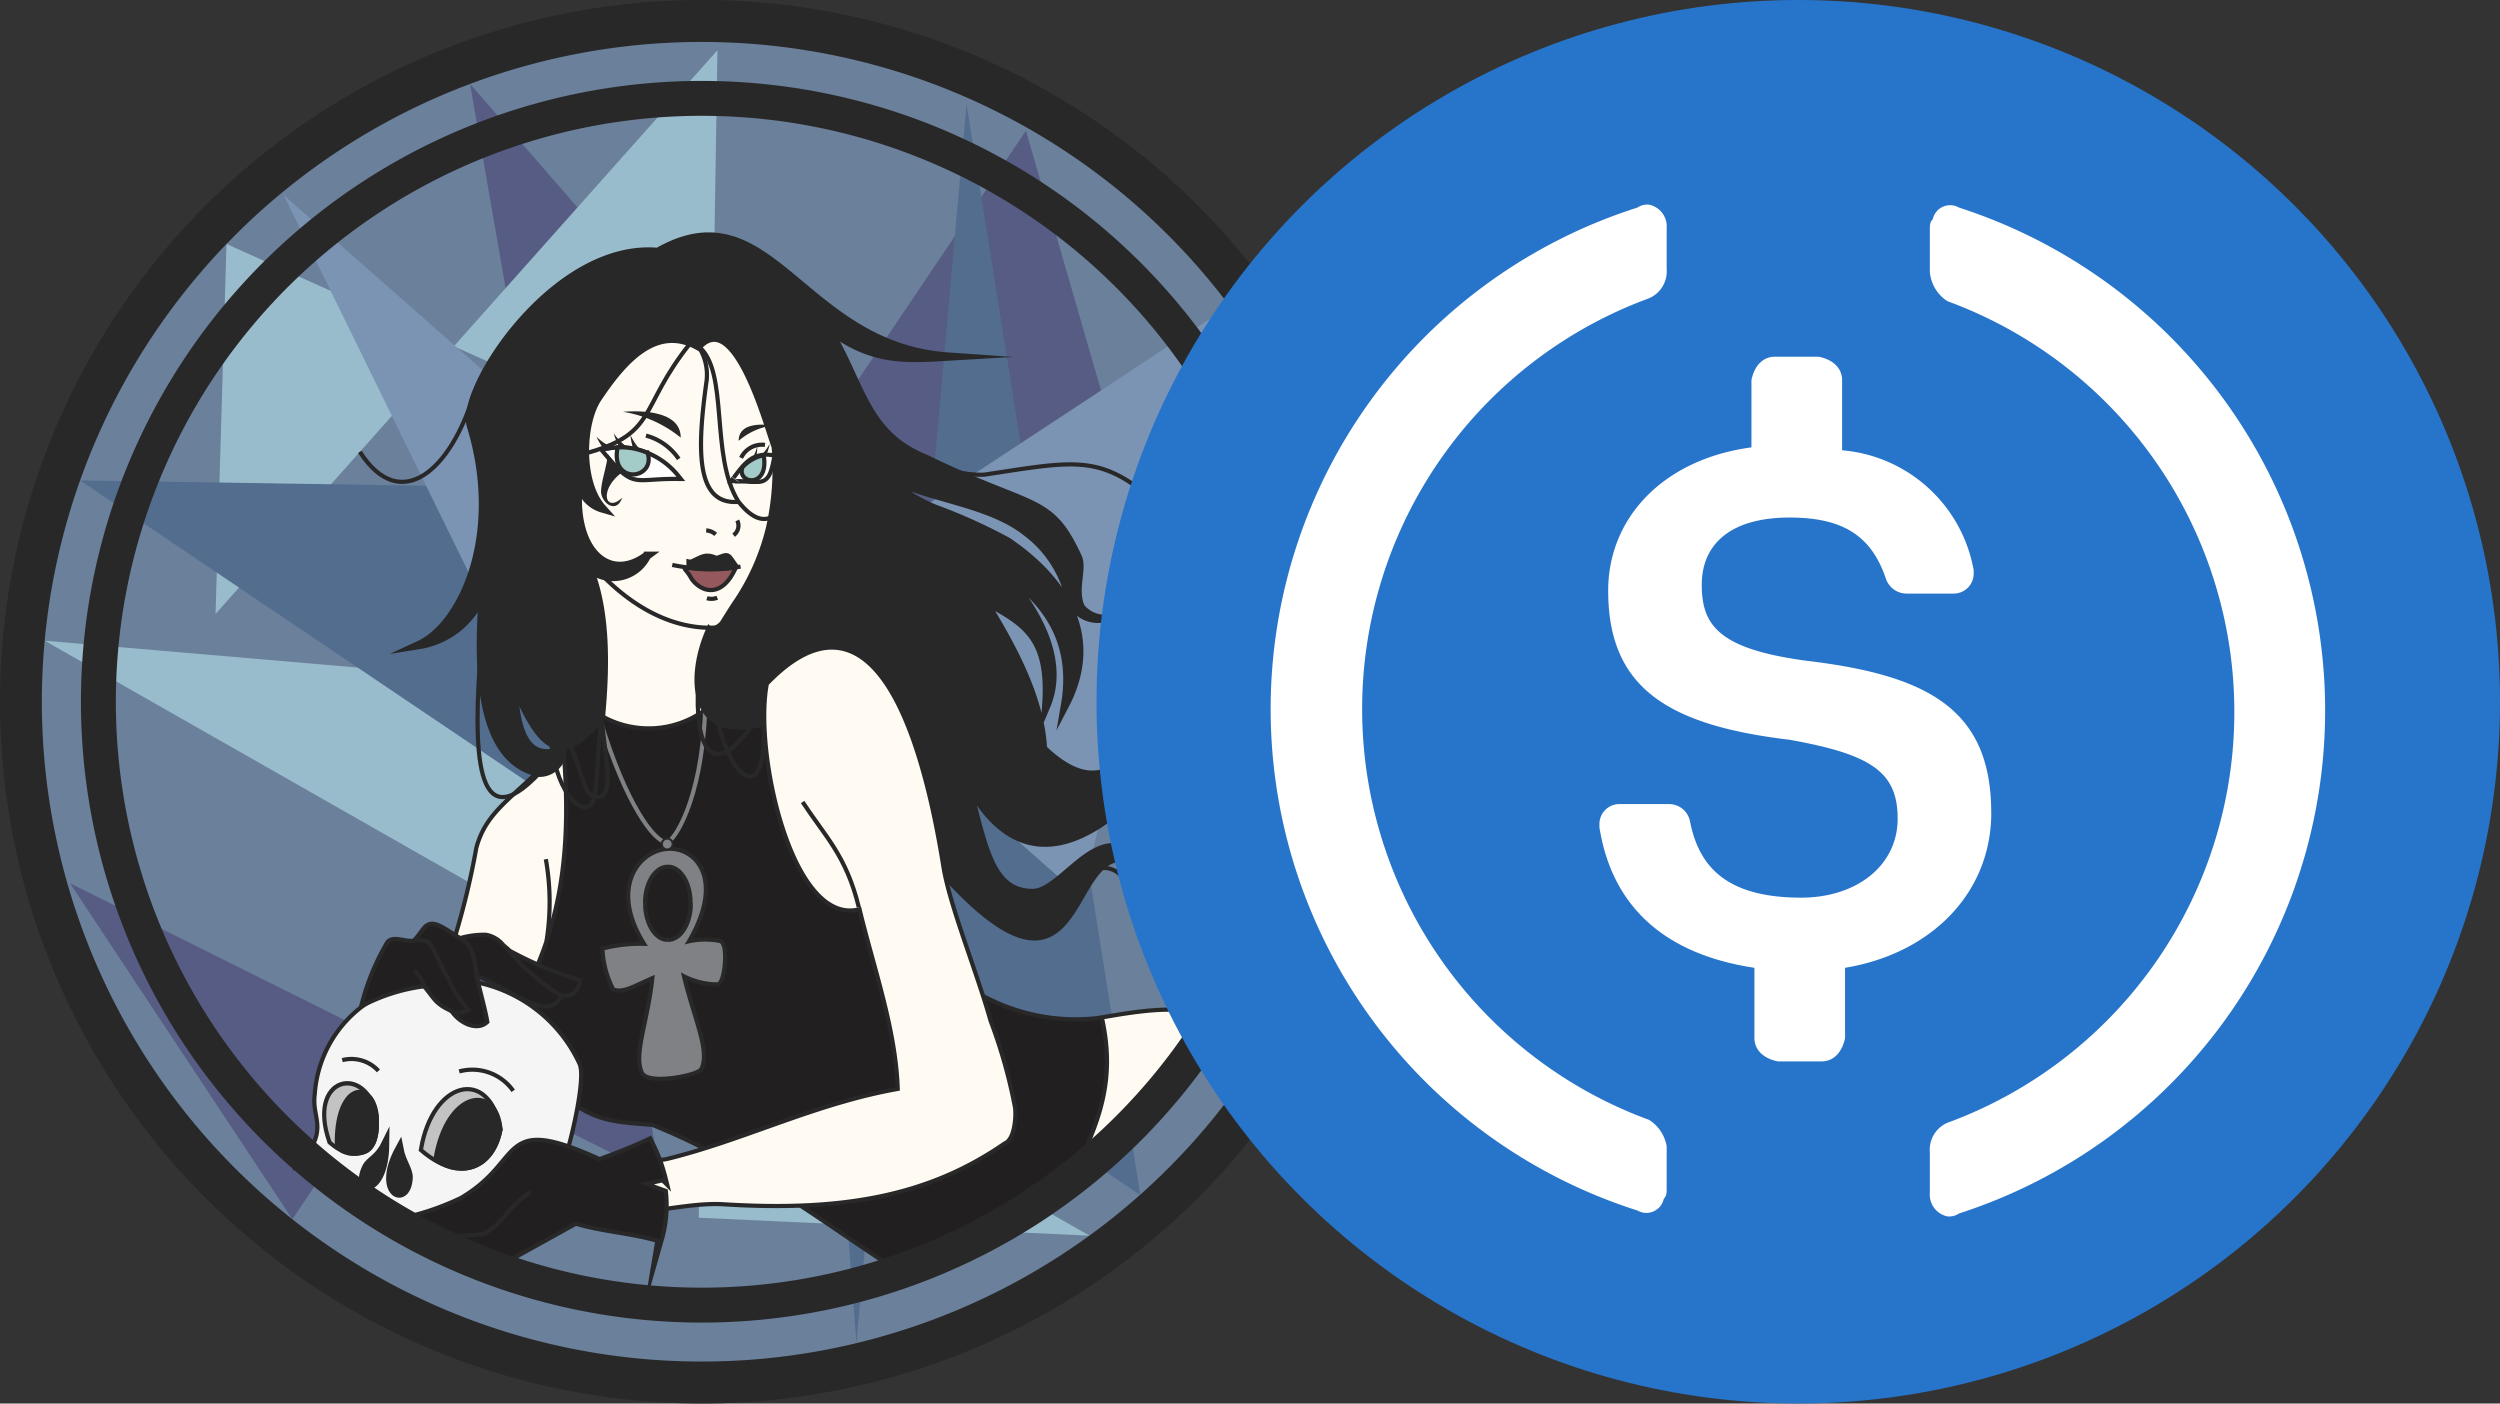 <svg xmlns="http://www.w3.org/2000/svg" xmlns:xlink="http://www.w3.org/1999/xlink" width="114" height="64" viewBox="0 0 114 64">
  <rect x="0" y="0" width="114" height="64" fill="#333333" stroke="none"/>
  <defs>
    <style>
      .cls-1 {
        fill: #fff;
      }

      .cls-2 {
        clip-path: url(#clip-path);
      }

      .cls-11, .cls-13, .cls-17, .cls-23, .cls-3, .cls-9 {
        fill: none;
        stroke-miterlimit: 22.926;
      }

      .cls-17, .cls-23, .cls-3, .cls-9 {
        stroke: #282829;
      }

      .cls-3 {
        stroke-width: 3.825px;
      }

      .cls-10, .cls-11, .cls-12, .cls-13, .cls-14, .cls-15, .cls-17, .cls-18, .cls-19, .cls-20, .cls-21, .cls-22, .cls-23, .cls-3, .cls-4, .cls-5, .cls-6, .cls-7, .cls-8, .cls-9 {
        fill-rule: evenodd;
      }

      .cls-4 {
        fill: #6b809b;
      }

      .cls-5 {
        fill: #565c83;
      }

      .cls-6 {
        fill: #99bccc;
      }

      .cls-7 {
        fill: #536d8f;
      }

      .cls-8 {
        fill: #7c94b4;
      }

      .cls-11, .cls-9 {
        stroke-width: 0.383px;
      }

      .cls-10 {
        fill: #fffbf2;
      }

      .cls-11 {
        stroke: #95585d;
      }

      .cls-12 {
        fill: #221f20;
      }

      .cls-13 {
        stroke: #808184;
      }

      .cls-13, .cls-17 {
        stroke-width: 0.191px;
      }

      .cls-14, .cls-16 {
        fill: #282829;
      }

      .cls-15 {
        fill: #fefefe;
      }

      .cls-18 {
        fill: #a3cbc8;
      }

      .cls-19 {
        fill: #f5f5f5;
      }

      .cls-20 {
        fill: #95585d;
      }

      .cls-21 {
        fill: #808184;
      }

      .cls-22 {
        fill: #c3c3c3;
      }

      .cls-23 {
        stroke-width: 1.592px;
      }

      .cls-24 {
        clip-path: url(#clip-path-2);
      }

      .cls-25 {
        fill: #2775ca;
      }
    </style>
    <clipPath id="clip-path">
      <circle id="Ellipse_1805" data-name="Ellipse 1805" class="cls-1" cx="32" cy="32" r="32" transform="translate(-21641 -24761)"/>
    </clipPath>
    <clipPath id="clip-path-2">
      <circle id="Ellipse_2532" data-name="Ellipse 2532" class="cls-1" cx="32" cy="32" r="32" transform="translate(-21805 -24913)"/>
    </clipPath>
  </defs>
  <g id="Group_13382" data-name="Group 13382" transform="translate(21641 24761)">
    <g id="Mask_Group_537" data-name="Mask Group 537" class="cls-2">
      <g id="Capa_x0020_1" transform="translate(-21645.117 -24765.172)">
        <g id="_1887493122992">
          <g id="Group_13164" data-name="Group 13164">
            <path id="Path_30851" data-name="Path 30851" class="cls-3" d="M36.117,6.085A30.087,30.087,0,1,0,66.2,36.172,30.087,30.087,0,0,0,36.117,6.085Z"/>
            <path id="_1" data-name="1" class="cls-4" d="M36.117,6.085A30.087,30.087,0,1,0,66.2,36.172,30.087,30.087,0,0,0,36.117,6.085Z"/>
          </g>
          <path id="Path_30852" data-name="Path 30852" class="cls-5" d="M17.449,59.769,7.308,44.446,34.239,57.859,25.549,7.993,62.6,50.6,50.9,10.132Z"/>
          <path id="Path_30853" data-name="Path 30853" class="cls-6" d="M66.086,38.531,6.157,33.389,53.8,60.518,35.982,59.7l.851-53.237L13.946,32.167l.5-16.869Z"/>
          <path id="Path_30854" data-name="Path 30854" class="cls-7" d="M7.765,26.079l32.453.5,2.953,38.846,5.022-56.5,7.924,49.745Z"/>
          <path id="Path_30855" data-name="Path 30855" class="cls-8" d="M53.435,45.08l6.487-26.786L29.44,38.346,17.052,13.066Z"/>
          <g id="Group_13165" data-name="Group 13165">
            <path id="Path_30856" data-name="Path 30856" class="cls-9" d="M54.284,50.678c-.893,2.614-1.773,5.6-2.666,8.213a26.286,26.286,0,0,0,7.161-8.272C58.07,50.1,56.317,50.314,54.284,50.678Z"/>
            <path id="_1-2" data-name="1" class="cls-10" d="M54.284,50.678c-.893,2.614-1.773,5.6-2.666,8.213a26.286,26.286,0,0,0,7.161-8.272C58.07,50.1,56.317,50.314,54.284,50.678Z"/>
          </g>
          <g id="Group_13166" data-name="Group 13166">
            <path id="Path_30857" data-name="Path 30857" class="cls-9" d="M24.781,47.474a35.108,35.108,0,0,0,1.151-4.625c.518-1.871,1.854-2.234,4.635-5.321A73.333,73.333,0,0,1,29.8,49.865l-5.021-2.391Z"/>
            <path id="_1-3" data-name="1" class="cls-10" d="M24.781,47.474a35.108,35.108,0,0,0,1.151-4.625c.518-1.871,1.854-2.234,4.635-5.321A73.333,73.333,0,0,1,29.8,49.865l-5.021-2.391Z"/>
          </g>
          <g id="Group_13167" data-name="Group 13167">
            <path id="Path_30858" data-name="Path 30858" class="cls-11" d="M30.687,29.806c1.246,3.662.905,4.255.81,7.79.781.459,5.458.814,5.406-1.024-.035-.9-.44-1.558-.475-2.463-.045-1.167.281-2.586.236-3.753C34.464,29.957,32.886,30.2,30.687,29.806Z"/>
            <path id="_1-4" data-name="1" class="cls-10" d="M30.687,29.806c1.246,3.662.905,4.255.81,7.79.781.459,5.458.814,5.406-1.024-.035-.9-.44-1.558-.475-2.463-.045-1.167.281-2.586.236-3.753C34.464,29.957,32.886,30.2,30.687,29.806Z"/>
          </g>
          <g id="Group_13168" data-name="Group 13168">
            <path id="Path_30859" data-name="Path 30859" class="cls-9" d="M36.69,32.7c.39-.015.685-.441,1.125-1.176a9.137,9.137,0,0,0,1-1.9,9.848,9.848,0,0,0,.676-3.866,14.128,14.128,0,0,0-1.4-6.883c-2.732.02-5.226-.049-7.026,1.308-2.135,1.61-3.187,4.9-.99,8.2,2.132,3.2,4.587,4.394,6.608,4.314Z"/>
            <path id="_1-5" data-name="1" class="cls-10" d="M36.69,32.7c.39-.015.685-.441,1.125-1.176a9.137,9.137,0,0,0,1-1.9,9.848,9.848,0,0,0,.676-3.866,14.128,14.128,0,0,0-1.4-6.883c-2.732.02-5.226-.049-7.026,1.308-2.135,1.61-3.187,4.9-.99,8.2,2.132,3.2,4.587,4.394,6.608,4.314Z"/>
          </g>
          <g id="Group_13169" data-name="Group 13169">
            <path id="Path_30860" data-name="Path 30860" class="cls-9" d="M29.89,38.134c.461,5.142-.2,8.752-2.23,12.173.845,1.546,1.69,2.471,2.534,4.017,1.247.964,2.351.924,3.706,1.052,4.375,1.763,7.54,4.293,11.595,6.923,2.231-1.371,5.085-2.875,7.317-4.245,1.25-2.567,2.106-4.456,1.473-7.375a8.986,8.986,0,0,1-5.575-1.113c-2.677-1.542-4.362-3.527-7.039-5.069a13.283,13.283,0,0,1-2.3-8.487c-.548.046-2.511.163-2.6.239a4.444,4.444,0,0,1-5.256.661,4.174,4.174,0,0,0-1.63,1.224Z"/>
            <path id="_1-6" data-name="1" class="cls-12" d="M29.89,38.134c.461,5.142-.2,8.752-2.23,12.173.845,1.546,1.69,2.471,2.534,4.017,1.247.964,2.351.924,3.706,1.052,4.375,1.763,7.54,4.293,11.595,6.923,2.231-1.371,5.085-2.875,7.317-4.245,1.25-2.567,2.106-4.456,1.473-7.375a8.986,8.986,0,0,1-5.575-1.113c-2.677-1.542-4.362-3.527-7.039-5.069a13.283,13.283,0,0,1-2.3-8.487c-.548.046-2.511.163-2.6.239a4.444,4.444,0,0,1-5.256.661,4.174,4.174,0,0,0-1.63,1.224Z"/>
          </g>
          <g id="Group_13170" data-name="Group 13170">
            <path id="Path_30861" data-name="Path 30861" class="cls-13" d="M31.513,37.086c1.126,3.706,2.452,5.527,3.024,5.49.281-.018,1.552-1.8,1.731-5.931"/>
          </g>
          <g id="Group_13171" data-name="Group 13171">
            <path id="Path_30862" data-name="Path 30862" class="cls-9" d="M35.955,19.955c-1.969-1.1-3.485.726-4.589,2.377-.75,1.122-.859,3.828.213,5.023a1.458,1.458,0,0,1-1.052-1.363c-.425,3.19,1.294,4.855,3.084,3.526a1.711,1.711,0,0,1-2.646.555c.861,2.076.735,4.816.556,6.761-2.036,2.655-2.9.922-3.995-1.483.092,2.308.627,3.639,2.25,3.023a1.069,1.069,0,0,1-1.048,1.036c-3.108-.586-2.74-5.948-2.577-8.219a3.746,3.746,0,0,1-2.917,2.391c1.974-.909,3.876-5.035,2.358-9.993-.512-1.673,3.83-8.348,8.521-7.927,5.138-2.945,6.522,4.3,13.221,4.77-2.024.119-3.5.218-5.523-1.339,1.552,2.412,1.671,4.856,4.471,5.977,4.986,2.432,5.683,1.695,6.982,4.513.244.529-.241,1.506.143,2.3a1.44,1.44,0,0,0,.908.5,1.37,1.37,0,0,1-1.424-.91,5.213,5.213,0,0,0-1.946-3.021c-1.72-1.376-4.412-1.513-6.48-2.573a7.065,7.065,0,0,0,2.292,1.494,25.008,25.008,0,0,1,3.3,1.492c2.548,1.717,4.265,4.3,2.632,7.438.582-3.4-1.446-5.153-2.989-6.168,1.627,1.654,3.02,4.116,2.128,6.216.227-3.167-.96-3.789-2.869-4.829,1.212,1.962,2.594,4.39,2.714,6.8,3.321,3.155,4.36-.84,6.8-2.5.87-.593,2.527-.807,3.043-.046a1.626,1.626,0,0,0-2.226.38c-2.227,3.365-7.655,10.477-11.175,3.446.835,2.874,1.028,5.308,3.108,5.292,1.044-.008,2.227-1.94,3.516-2.081.49-.054,1.114.047,1.924,1.045-4.679-3.378-2,9.658-11.141-1.817-1.482-2.329-5.332-7.186-5.625-6-.149.6-1.033,1.067-1.033,1.067-3.261.866-3.272-2.133-2.389-4.148a.971.971,0,0,0,.63-.32c.169-.262.415-.676.659-1.028a10.5,10.5,0,0,0,1.463-3.325,12.2,12.2,0,0,0,.266-3.744c-.381-1.037-1.814-6.437-3.534-4.593Z"/>
            <path id="_1-7" data-name="1" class="cls-14" d="M35.955,19.955c-1.969-1.1-3.485.726-4.589,2.377-.75,1.122-.859,3.828.213,5.023a1.458,1.458,0,0,1-1.052-1.363c-.425,3.19,1.294,4.855,3.084,3.526a1.711,1.711,0,0,1-2.646.555c.861,2.076.735,4.816.556,6.761-2.036,2.655-2.9.922-3.995-1.483.092,2.308.627,3.639,2.25,3.023a1.069,1.069,0,0,1-1.048,1.036c-3.108-.586-2.74-5.948-2.577-8.219a3.746,3.746,0,0,1-2.917,2.391c1.974-.909,3.876-5.035,2.358-9.993-.512-1.673,3.83-8.348,8.521-7.927,5.138-2.945,6.522,4.3,13.221,4.77-2.024.119-3.5.218-5.523-1.339,1.552,2.412,1.671,4.856,4.471,5.977,4.986,2.432,5.683,1.695,6.982,4.513.244.529-.241,1.506.143,2.3a1.44,1.44,0,0,0,.908.5,1.37,1.37,0,0,1-1.424-.91,5.213,5.213,0,0,0-1.946-3.021c-1.72-1.376-4.412-1.513-6.48-2.573a7.065,7.065,0,0,0,2.292,1.494,25.008,25.008,0,0,1,3.3,1.492c2.548,1.717,4.265,4.3,2.632,7.438.582-3.4-1.446-5.153-2.989-6.168,1.627,1.654,3.02,4.116,2.128,6.216.227-3.167-.96-3.789-2.869-4.829,1.212,1.962,2.594,4.39,2.714,6.8,3.321,3.155,4.36-.84,6.8-2.5.87-.593,2.527-.807,3.043-.046a1.626,1.626,0,0,0-2.226.38c-2.227,3.365-7.655,10.477-11.175,3.446.835,2.874,1.028,5.308,3.108,5.292,1.044-.008,2.227-1.94,3.516-2.081.49-.054,1.114.047,1.924,1.045-4.679-3.378-2,9.658-11.141-1.817-1.482-2.329-5.332-7.186-5.625-6-.149.6-1.033,1.067-1.033,1.067-3.261.866-3.272-2.133-2.389-4.148a.971.971,0,0,0,.63-.32c.169-.262.415-.676.659-1.028a10.5,10.5,0,0,0,1.463-3.325,12.2,12.2,0,0,0,.266-3.744c-.381-1.037-1.814-6.437-3.534-4.593Z"/>
          </g>
          <g id="Group_13172" data-name="Group 13172">
            <path id="Path_30863" data-name="Path 30863" class="cls-9" d="M34.962,25.915a3.343,3.343,0,0,0-3.253-1.182C33.09,26.393,32.939,25.9,34.962,25.915Z"/>
            <path id="_1-8" data-name="1" class="cls-15" d="M34.962,25.915a3.343,3.343,0,0,0-3.253-1.182C33.09,26.393,32.939,25.9,34.962,25.915Z"/>
          </g>
          <g id="Group_13173" data-name="Group 13173">
            <path id="Path_30864" data-name="Path 30864" class="cls-16" d="M39.137,24.987l.162.223L39.23,25.2l-.066-.006-.062,0h-.059l-.057,0-.054,0-.051.006-.049.008-.047.011-.046.013-.044.015-.043.017-.042.019-.041.021-.041.024-.04.026-.04.029-.04.031-.04.034-.04.036-.041.039-.041.042-.041.044-.042.047-.042.05-.043.052-.044.055-.045.058-.046.06L37.9,26l-.048.065-.049.067-.31-.225.05-.069.049-.067.049-.065.048-.063.047-.061.047-.059.047-.057.047-.055.047-.053.048-.051.048-.049.049-.047.05-.045.051-.043.052-.04.053-.038.055-.036.056-.033.058-.03.06-.027.061-.024.063-.021.065-.018.066-.015.068-.012.07-.008.071-.005.073,0h.075l.077,0,.079.007.081.01.162.223-.377-.067Zm.215-.156.2.027-.035.2Zm-1.553,1.3-.157-.3h.115l.109,0,.1,0,.1,0,.092.005.086.006.08.006.075.005.069,0,.064,0h.11l.046,0,.04,0,.034-.006.029-.008.024-.009.021-.011.019-.013.019-.016.019-.021.02-.027.021-.035.022-.043.022-.052L39,25.558l.022-.07.022-.08.022-.09.022-.1.022-.11.022-.121.377.067-.023.126-.023.117-.024.108-.025.1-.026.092-.027.085-.029.079-.032.073-.035.067-.038.062-.043.057-.048.051-.053.045-.057.038-.06.031-.062.023-.063.017-.064.011-.064.007-.065,0h-.067l-.068,0-.07,0-.073,0-.076-.005-.08-.006-.084-.005-.088-.005-.093,0-.1,0-.1,0h-.108l-.157-.3.31.225Zm-.152.079-.381,0,.224-.308Z"/>
            <path id="_1-9" data-name="1" class="cls-15" d="M37.644,26.016c.536-.738.867-1.109,1.681-1C39.082,26.39,38.864,26,37.644,26.016Z"/>
          </g>
          <path id="Path_30865" data-name="Path 30865" class="cls-14" d="M35.157,24.127c0-1.184-1.679-1.251-2.636-1.177A5.564,5.564,0,0,1,35.157,24.127Z"/>
          <g id="Group_13174" data-name="Group 13174">
            <path id="Path_30866" data-name="Path 30866" class="cls-17" d="M35.067,25.1a2.6,2.6,0,0,0-1.494-1.064"/>
          </g>
          <path id="Path_30867" data-name="Path 30867" class="cls-14" d="M37.8,24.274c0-.8.991-.784,1.555-.7A2.961,2.961,0,0,0,37.8,24.274Z"/>
          <g id="Group_13175" data-name="Group 13175">
            <path id="Path_30868" data-name="Path 30868" class="cls-17" d="M37.912,25.051A1.052,1.052,0,0,1,39,24.46"/>
          </g>
          <path id="Path_30869" data-name="Path 30869" class="cls-14" d="M33.5,24.869A2.727,2.727,0,0,1,32.862,24a2.955,2.955,0,0,0,.168.738Z"/>
          <path id="Path_30870" data-name="Path 30870" class="cls-14" d="M32.883,24.674a2.726,2.726,0,0,1-.784-.744,2.954,2.954,0,0,0,.3.7Z"/>
          <path id="Path_30871" data-name="Path 30871" class="cls-14" d="M32.238,24.67a2.8,2.8,0,0,1-.92-.579,2.955,2.955,0,0,0,.4.643c.163-.008.358-.056.521-.064Z"/>
          <path id="Path_30872" data-name="Path 30872" class="cls-14" d="M38.259,25.34a2.482,2.482,0,0,0,.391-.816,2.508,2.508,0,0,1-.078.6A1.8,1.8,0,0,0,38.259,25.34Z"/>
          <g id="Group_13176" data-name="Group 13176">
            <path id="Path_30873" data-name="Path 30873" class="cls-9" d="M39.174,35.395c-.594,3.193,1.216,11.093,4.208,10.119.622,2.646,1.7,5.579,1.769,8.392-3.817.665-7.011,2.326-10.565,3.2-.863.212-1.812-.211-2.681.029l.383,2.2c1.647.093,3.273-.439,4.851-.342,5.362.33,9.271-.355,12.746-2.766.37-.13.475-1.015.427-1.52A23.273,23.273,0,0,0,49.2,50.76c-.628-2.233-1.873-5.274-2.157-7.05-1.107-6.93-3.457-12.872-7.868-8.315Z"/>
            <path id="_1-10" data-name="1" class="cls-10" d="M39.174,35.395c-.594,3.193,1.216,11.093,4.208,10.119.622,2.646,1.7,5.579,1.769,8.392-3.817.665-7.011,2.326-10.565,3.2-.863.212-1.812-.211-2.681.029l.383,2.2c1.647.093,3.273-.439,4.851-.342,5.362.33,9.271-.355,12.746-2.766.37-.13.475-1.015.427-1.52A23.273,23.273,0,0,0,49.2,50.76c-.628-2.233-1.873-5.274-2.157-7.05-1.107-6.93-3.457-12.872-7.868-8.315Z"/>
          </g>
          <path id="Path_30874" data-name="Path 30874" class="cls-14" d="M38.678,25.063a2.171,2.171,0,0,0,.536-.65,2.486,2.486,0,0,1-.178.574Z"/>
          <path id="Path_30875" data-name="Path 30875" class="cls-14" d="M39.158,25.011a2.15,2.15,0,0,0,.649-.53,2.637,2.637,0,0,1-.246.57C39.439,25.057,39.28,25,39.158,25.011Z"/>
          <g id="Group_13177" data-name="Group 13177">
            <path id="Path_30876" data-name="Path 30876" class="cls-9" d="M32.361,24.667c-.252,1.464,1.505,1.24,1.206.228A2.887,2.887,0,0,0,32.361,24.667Z"/>
            <path id="_1-11" data-name="1" class="cls-18" d="M32.361,24.667c-.252,1.464,1.505,1.24,1.206.228A2.887,2.887,0,0,0,32.361,24.667Z"/>
          </g>
          <g id="Group_13178" data-name="Group 13178">
            <path id="Path_30877" data-name="Path 30877" class="cls-9" d="M38.86,25.048c.166,1.259-1.011,1.047-.8.479A1.719,1.719,0,0,1,38.86,25.048Z"/>
            <path id="_1-12" data-name="1" class="cls-18" d="M38.86,25.048c.166,1.259-1.011,1.047-.8.479A1.719,1.719,0,0,1,38.86,25.048Z"/>
          </g>
          <path id="Path_30878" data-name="Path 30878" class="cls-14" d="M31.825,24.871c-.007.483-.282,1.19-.3,1.69s.679,1.1.965.308c-.809.74-1.083-.437.072-1.21A5.715,5.715,0,0,1,31.825,24.871Z"/>
          <g id="Group_13179" data-name="Group 13179">
            <path id="Path_30879" data-name="Path 30879" class="cls-9" d="M17.865,57.33c1.4-1.711.546-2.129.7-3.251a5.382,5.382,0,0,1,3.89-4.817,6.536,6.536,0,0,1,8.01,3.476c.257.661-.4,3.456-.7,4.305-6.795,4.06-5.867,4.826-11.895.287Z"/>
            <path id="_1-13" data-name="1" class="cls-19" d="M17.865,57.33c1.4-1.711.546-2.129.7-3.251a5.382,5.382,0,0,1,3.89-4.817,6.536,6.536,0,0,1,8.01,3.476c.257.661-.4,3.456-.7,4.305-6.795,4.06-5.867,4.826-11.895.287Z"/>
          </g>
          <g id="Group_13180" data-name="Group 13180">
            <path id="Path_30880" data-name="Path 30880" class="cls-17" d="M37.568,28.575a.532.532,0,0,0,.167-.669"/>
          </g>
          <g id="Group_13181" data-name="Group 13181">
            <path id="Path_30881" data-name="Path 30881" class="cls-17" d="M36.319,28.36a.7.7,0,0,1,.433.182"/>
          </g>
          <g id="Group_13182" data-name="Group 13182">
            <path id="Path_30882" data-name="Path 30882" class="cls-9" d="M35.608,29.895c.557-.226.65-.418,1.178-.176.547-.172.43-.249.747.2a4.687,4.687,0,0,1-1.925-.027Z"/>
            <path id="_1-14" data-name="1" class="cls-14" d="M35.608,29.895c.557-.226.65-.418,1.178-.176.547-.172.43-.249.747.2a4.687,4.687,0,0,1-1.925-.027Z"/>
          </g>
          <g id="Group_13183" data-name="Group 13183">
            <path id="Path_30883" data-name="Path 30883" class="cls-9" d="M35.5,30.162c.2.246.193.329.336.479.525.549,1.2.471,1.672-.471a7.749,7.749,0,0,1-2.007-.009Z"/>
            <path id="_1-15" data-name="1" class="cls-20" d="M35.5,30.162c.2.246.193.329.336.479.525.549,1.2.471,1.672-.471a7.749,7.749,0,0,1-2.007-.009Z"/>
          </g>
          <g id="Group_13184" data-name="Group 13184">
            <path id="Path_30884" data-name="Path 30884" class="cls-17" d="M34.771,29.932a8.591,8.591,0,0,0,3.114.078"/>
          </g>
          <g id="Group_13185" data-name="Group 13185">
            <path id="Path_30885" data-name="Path 30885" class="cls-17" d="M36.353,31.449a.7.7,0,0,0,.47-.022"/>
          </g>
          <g id="Group_13186" data-name="Group 13186">
            <path id="Path_30886" data-name="Path 30886" class="cls-9" d="M33.973,48.628c-.19,2.053-.872,3.582-.506,4.408.22.5,2.434.088,2.557-.181.372-.816-.392-2.3-.856-4.346a3.3,3.3,0,0,0,1.649.456c.258-.041.4-1.695.11-1.792a3.426,3.426,0,0,0-1.591.068c1.786-2.877.484-4.377-.811-4.263-1.272.113-2.538,1.792-.862,4.334a6.827,6.827,0,0,0-1.976.188,4.276,4.276,0,0,0,.461,1.713c.415.147.973-.232,1.826-.587Z"/>
            <path id="_1-16" data-name="1" class="cls-21" d="M33.973,48.628c-.19,2.053-.872,3.582-.506,4.408.22.5,2.434.088,2.557-.181.372-.816-.392-2.3-.856-4.346a3.3,3.3,0,0,0,1.649.456c.258-.041.4-1.695.11-1.792a3.426,3.426,0,0,0-1.591.068c1.786-2.877.484-4.377-.811-4.263-1.272.113-2.538,1.792-.862,4.334a6.827,6.827,0,0,0-1.976.188,4.276,4.276,0,0,0,.461,1.713c.415.147.973-.232,1.826-.587Z"/>
          </g>
          <g id="Group_13187" data-name="Group 13187">
            <path id="Path_30887" data-name="Path 30887" class="cls-16" d="M35.708,45.361h-.381v-.075l0-.074-.006-.073-.008-.072L35.3,45l-.012-.069-.014-.067-.016-.065-.017-.064-.019-.062-.021-.06-.022-.057-.024-.055-.025-.053-.026-.05-.027-.048-.028-.045-.029-.042-.03-.04-.031-.037-.031-.034-.032-.031-.032-.027-.032-.024-.032-.021-.032-.018-.032-.015L34.7,44l-.032-.01-.032-.007-.032,0h-.033V43.6l.065,0,.064.008.062.013.061.018.059.023.058.027.055.031.053.035.051.039.049.042.047.045.045.048.043.051.041.054.039.056.037.059.035.062.033.064.031.066.029.068.027.07.025.072.023.074.021.076.018.077.016.079.014.081.011.082.009.083.006.085,0,.086v.087h0Zm-1.136,1.765v-.383h.033l.032,0,.032-.007.032-.01.032-.012.032-.015.032-.018.032-.021.032-.024L34.9,46.6l.032-.031.031-.034.031-.037.03-.04.029-.042.028-.045.027-.048.026-.05.025-.053.024-.055.022-.057.021-.06.019-.062.017-.064.016-.065.014-.067.012-.069.01-.07.008-.072.006-.073,0-.074v-.075h.381v.087l0,.086-.006.085-.009.083-.011.082-.014.081-.016.079-.018.077-.021.076-.023.074-.025.072-.027.07-.029.068-.031.066-.033.064-.035.062-.037.059-.039.056-.041.054-.043.051-.045.048-.047.045-.049.042-.051.039L35,47l-.055.031-.058.027-.059.023-.061.018-.062.013-.064.008-.065,0h0Zm-1.136-1.765h.381v.075l0,.074.006.073.008.072.01.07.012.069.014.067.016.065.017.064.019.062.021.06.022.057.024.055.025.053.026.05.027.048.028.045.029.042.03.04.031.037.031.034.032.031.032.027.032.024.032.021.032.018.032.015.032.012.032.01.032.007.032,0h.033v.383l-.065,0-.064-.008-.062-.013-.061-.018-.059-.023-.057-.027L34.149,47l-.053-.035-.051-.039-.049-.042-.047-.045-.045-.048-.043-.051-.041-.054-.039-.056-.037-.059-.035-.062-.033-.064-.031-.066-.029-.068-.027-.07-.025-.072-.023-.074-.021-.076-.018-.077-.016-.079-.014-.081-.011-.082-.009-.083-.006-.085,0-.086v-.087h0ZM34.572,43.6v.383H34.54l-.032,0-.032.007-.032.01-.032.012-.032.015-.032.018-.032.021-.032.024-.032.027-.032.031-.031.034-.031.037-.03.04L34.1,44.3l-.028.045-.027.048-.026.05-.025.053-.024.055-.022.057-.021.06-.019.062-.017.064-.016.065-.014.067L33.845,45l-.01.07-.008.072-.006.073,0,.074v.075h-.381v-.087l0-.086.006-.085.009-.083.011-.082.014-.081.016-.079.018-.077.021-.076.023-.074.025-.072.027-.07.029-.068.031-.066.033-.064.035-.062.037-.059.039-.056.041-.054.043-.051.045-.048.047-.045.049-.042.051-.039.053-.035.055-.031.057-.027.059-.023.061-.018.062-.013.064-.008.065,0h0Z"/>
            <path id="_1-17" data-name="1" class="cls-12" d="M34.572,43.787c.522,0,.945.7.945,1.574s-.423,1.574-.945,1.574-.945-.7-.945-1.574S34.05,43.787,34.572,43.787Z"/>
          </g>
          <g id="Group_13188" data-name="Group 13188">
            <path id="Path_30888" data-name="Path 30888" class="cls-17" d="M34.543,42.461a.2.2,0,1,1-.2.2A.2.2,0,0,1,34.543,42.461Z"/>
            <path id="_1-18" data-name="1" class="cls-21" d="M34.543,42.461a.2.2,0,1,1-.2.2A.2.2,0,0,1,34.543,42.461Z"/>
          </g>
          <g id="Group_13189" data-name="Group 13189">
            <path id="Path_30889" data-name="Path 30889" class="cls-9" d="M20.733,49.879a10.694,10.694,0,0,1,1.13-2.694c.222-.229.655.015,1.138-.01.345-.3.489-.7.71-.765.313-.1.706.248,1.376.645a3.84,3.84,0,0,1,1.18-.162,1.22,1.22,0,0,1,.721.429c.151.144.329.291.329.291a17.361,17.361,0,0,0,3.145,1.331c-.106.443-.364.617-.789.5-.534,1.332-1.992-.162-3.939-.932.1.638.392,1.586.5,2.223-.375.321-1.09.033-1.464-.538-.771-.336-.756-.546-1.273-1.152A8.439,8.439,0,0,0,20.733,49.879Z"/>
            <path id="_1-19" data-name="1" class="cls-12" d="M20.733,49.879a10.694,10.694,0,0,1,1.13-2.694c.222-.229.655.015,1.138-.01.345-.3.489-.7.71-.765.313-.1.706.248,1.376.645a3.84,3.84,0,0,1,1.18-.162,1.22,1.22,0,0,1,.721.429c.151.144.329.291.329.291a17.361,17.361,0,0,0,3.145,1.331c-.106.443-.364.617-.789.5-.534,1.332-1.992-.162-3.939-.932.1.638.392,1.586.5,2.223-.375.321-1.09.033-1.464-.538-.771-.336-.756-.546-1.273-1.152A8.439,8.439,0,0,0,20.733,49.879Z"/>
          </g>
          <g id="Group_13190" data-name="Group 13190">
            <path id="Path_30890" data-name="Path 30890" class="cls-9" d="M34.2,60.684a5.64,5.64,0,0,0,.189-2.135l-1.14-.413c.454-.088.664-.156,1.118-.244a7.425,7.425,0,0,0-.646-1.686c-.646.311-1.518.652-2.265.926-4.654-2.113-3.265-.014-6.277,1.752a12.068,12.068,0,0,1-2.252.819c-.547.365-.4.192-.243.652.391.1.928.559,1.319.663.717.4,1.506.745,2.224,1.143l4.136-2.291c1.331.391,2.506.422,3.837.813Z"/>
            <path id="_1-20" data-name="1" class="cls-12" d="M34.2,60.684a5.64,5.64,0,0,0,.189-2.135l-1.14-.413c.454-.088.664-.156,1.118-.244a7.425,7.425,0,0,0-.646-1.686c-.646.311-1.518.652-2.265.926-4.654-2.113-3.265-.014-6.277,1.752a12.068,12.068,0,0,1-2.252.819c-.547.365-.4.192-.243.652.391.1.928.559,1.319.663.717.4,1.506.745,2.224,1.143l4.136-2.291c1.331.391,2.506.422,3.837.813Z"/>
          </g>
          <g id="Group_13191" data-name="Group 13191">
            <path id="Path_30891" data-name="Path 30891" class="cls-17" d="M35.955,19.955c1.427,1.1.515,5.035,1.841,7.1.607.761,1.114.924,1.554.673"/>
          </g>
          <g id="Group_13192" data-name="Group 13192">
            <path id="Path_30892" data-name="Path 30892" class="cls-17" d="M37.8,27.057c-1.948.153-1.914-2.3-1.461-5.532a2.364,2.364,0,0,0-.38-1.57"/>
          </g>
          <g id="Group_13193" data-name="Group 13193">
            <path id="Path_30893" data-name="Path 30893" class="cls-17" d="M35.618,19.793c-2.419,3-1.453,4.163-4.878,5.073"/>
          </g>
          <g id="Group_13194" data-name="Group 13194">
            <path id="Path_30894" data-name="Path 30894" class="cls-17" d="M36.825,36.98c.658,2.939,2.322,3.921,2.1.1"/>
          </g>
          <g id="Group_13195" data-name="Group 13195">
            <path id="Path_30895" data-name="Path 30895" class="cls-17" d="M35.991,35.045c-.236,2.217.187,5.335,2.468,2.157"/>
          </g>
          <g id="Group_13196" data-name="Group 13196">
            <path id="Path_30896" data-name="Path 30896" class="cls-17" d="M29.25,38.039c.3,2.545,1.509,3.313,1.84,2.782s.223-2.346.461-3.894"/>
          </g>
          <g id="Group_13197" data-name="Group 13197">
            <path id="Path_30897" data-name="Path 30897" class="cls-17" d="M30.092,38.1c.689,1.516.637,2.531,1.367,2.409.633-.106.29-1.617.091-3.584"/>
          </g>
          <g id="Group_13198" data-name="Group 13198">
            <path id="Path_30898" data-name="Path 30898" class="cls-17" d="M26.049,33.743c-.368,4.611-.3,8.853,2.681,5.668"/>
          </g>
          <g id="Group_13199" data-name="Group 13199">
            <path id="Path_30899" data-name="Path 30899" class="cls-17" d="M55.862,45.614c-.187-1.695-1.295-2.329-2.256-1.506"/>
          </g>
          <g id="Group_13200" data-name="Group 13200">
            <path id="Path_30900" data-name="Path 30900" class="cls-17" d="M56.275,26.618C54.1,24.9,52.812,25.241,49,25.817A4.592,4.592,0,0,1,46.54,25.2"/>
          </g>
          <g id="Group_13201" data-name="Group 13201">
            <path id="Path_30901" data-name="Path 30901" class="cls-17" d="M25.727,22.126c-1.032,3.471-3.342,5.541-5.2,2.651"/>
          </g>
          <g id="Group_13202" data-name="Group 13202">
            <path id="Path_30902" data-name="Path 30902" class="cls-17" d="M24.65,50.251a.8.8,0,0,0,.825-.034,4.632,4.632,0,0,1-.9-1.4c-.879-1.439-.588-1.9-1.632-1.744"/>
          </g>
          <g id="Group_13203" data-name="Group 13203">
            <path id="Path_30903" data-name="Path 30903" class="cls-17" d="M25.864,48.694c-.138-.782-.115-1.388-.777-1.754"/>
          </g>
          <g id="Group_13204" data-name="Group 13204">
            <path id="Path_30904" data-name="Path 30904" class="cls-17" d="M29.7,49.566a9.532,9.532,0,0,1-2.505-2.194"/>
          </g>
          <g id="Group_13205" data-name="Group 13205">
            <path id="Path_30905" data-name="Path 30905" class="cls-17" d="M23.521,49.242a2.413,2.413,0,0,0-.514-.821"/>
          </g>
          <g id="Group_13206" data-name="Group 13206">
            <path id="Path_30906" data-name="Path 30906" class="cls-9" d="M23.412,56.574c1.644,1.4,3.089.829,3.431-.9C26.35,52.919,23.926,53.59,23.412,56.574Z"/>
            <path id="_1-21" data-name="1" class="cls-22" d="M23.412,56.574c1.644,1.4,3.089.829,3.431-.9C26.35,52.919,23.926,53.59,23.412,56.574Z"/>
          </g>
          <g id="Group_13207" data-name="Group 13207">
            <path id="Path_30907" data-name="Path 30907" class="cls-9" d="M24.075,57.01c1.046.721,2.425.393,2.767-1.333C26.685,53.684,24.59,54.026,24.075,57.01Z"/>
            <path id="_1-22" data-name="1" class="cls-14" d="M24.075,57.01c1.046.721,2.425.393,2.767-1.333C26.685,53.684,24.59,54.026,24.075,57.01Z"/>
          </g>
          <g id="Group_13208" data-name="Group 13208">
            <path id="Path_30908" data-name="Path 30908" class="cls-16" d="M20.668,56.416l.136.357h0l-.029.011-.03.011-.032.012-.034.012-.036.011-.038.011-.039.01-.041.009-.043.008-.045.007-.046.006-.048,0-.049,0h-.051l-.052,0-.054,0-.055-.007-.057-.01-.058-.013-.059-.016-.06-.019-.062-.023-.063-.026-.064-.03L19.6,56.7l-.066-.037-.068-.041-.069-.045-.07-.049-.072-.053-.073-.058-.074-.062.249-.29.067.056.065.051.062.046.06.042.058.038.056.034.054.03.052.027.05.023.048.02.047.017.045.014.043.012.041.009.04.007.038.005.037,0,.036,0h.068l.032,0,.032,0,.031,0,.03-.006.029-.007.029-.008.028-.008.028-.009.027-.009.027-.01.027-.01.027-.01h0Zm.35-1.251.377-.067,0,.02,0,.074,0,.073v.212l0,.068,0,.067-.006.066-.007.065-.009.064-.01.062-.011.061-.013.059-.014.058-.016.056-.017.055-.018.053-.02.052-.021.05-.023.048-.024.046-.026.045-.027.043-.029.041-.031.039-.033.037-.035.034-.037.032-.039.029-.041.026-.043.023-.045.019-.136-.357.015-.007L20.7,56.4l.016-.01.017-.013.017-.015.017-.017.018-.02L20.8,56.3l.018-.025.017-.027.017-.03.017-.032.016-.035.016-.037.015-.039.014-.041L20.944,56l.013-.045.011-.047.011-.049.01-.051L21,55.75,21,55.7l.006-.056.005-.057,0-.059,0-.06v-.188l0-.065,0-.066Zm.377-.067,0,.01v.01l0-.02Zm-2.042.97-.249.29-.056-.082L18.96,56l-.067-.261-.048-.248-.029-.235-.012-.222.005-.209.021-.2.037-.182.051-.168.065-.154.079-.14.091-.124.1-.109.113-.092.122-.074.129-.056.134-.037.138-.018h.14l.14.02.138.038.135.057.131.075.126.092.119.109.112.126.1.143.094.159.084.175.073.192.061.208.048.224-.377.067-.042-.2-.053-.18-.062-.163-.07-.146-.076-.129-.082-.113-.086-.1-.089-.082-.091-.067-.092-.052-.092-.039-.091-.025L20,53.862h-.088l-.085.011-.083.023-.08.035-.077.047-.073.06-.069.073-.063.087-.057.1-.049.116-.04.131-.03.147-.018.162,0,.178.01.193.026.208.043.224.062.239.081.254-.056-.082Zm-.249.29-.039-.033-.017-.048Z"/>
            <path id="_1-23" data-name="1" class="cls-22" d="M19.228,56.213c.761.654,1.218.492,1.508.382.325-.124.524-.715.471-1.464C20.789,52.8,18.217,53.329,19.228,56.213Z"/>
          </g>
          <g id="Group_13209" data-name="Group 13209">
            <path id="Path_30909" data-name="Path 30909" class="cls-16" d="M21.016,55.147l.381-.03v.007l0,.149v.141l0,.134-.008.127-.012.121-.017.114-.021.108-.026.1-.03.1-.035.09-.041.084-.046.078-.052.072-.057.065-.063.058-.068.05-.073.042-.077.034-.08.026-.082.018-.084.01-.086,0-.087,0-.089-.01-.091-.016-.092-.021-.094-.026-.1-.031-.1-.036-.1-.041-.1-.045-.1-.05.17-.343.095.046.091.041.088.036.085.031.081.027.077.022.073.017.069.012.064.007.06,0,.055,0,.051-.006.046-.01.043-.014.039-.017.036-.021.034-.025.033-.03.032-.036.03-.042.029-.049.027-.057.025-.064.023-.072.02-.08.017-.089.014-.1.011-.105.007-.113,0-.122v-.13l0-.138v.007Zm.381-.03v0Zm-1.739,1.1-.17.343-.106-.167V56.14l.009-.241.017-.227.025-.213.033-.2.04-.186.047-.173.054-.159.06-.146.065-.134.071-.121.076-.108.082-.1.087-.082.092-.068.1-.054.1-.038.105-.022.107,0,.105.014.1.032.1.048.089.063.081.076.074.089.066.1.058.111.051.122.043.132.035.143.026.154.018.164-.381.03L21,55.005l-.022-.129-.028-.117-.034-.1-.038-.092-.041-.079-.044-.067-.045-.054-.045-.042-.044-.031-.043-.021-.041-.013-.041-.006h-.042l-.044.009-.048.018-.051.028-.054.04-.056.053-.057.066-.057.08-.055.094-.053.109-.05.123-.046.138-.042.152-.036.167-.03.182-.023.2-.016.212-.008.226v.242Zm-.17.343-.1-.052,0-.116.106.167Z"/>
            <path id="_1-24" data-name="1" class="cls-14" d="M19.573,56.392c1.072.532,1.7.312,1.633-1.26C21.073,53.444,19.519,53.662,19.573,56.392Z"/>
          </g>
          <g id="Group_13210" data-name="Group 13210">
            <path id="Path_30910" data-name="Path 30910" class="cls-9" d="M22.326,56.566c-1.1,2.018.351,2.675.422,1.316C22.767,57.528,22.437,57.15,22.326,56.566Z"/>
            <path id="_1-25" data-name="1" class="cls-14" d="M22.326,56.566c-1.1,2.018.351,2.675.422,1.316C22.767,57.528,22.437,57.15,22.326,56.566Z"/>
          </g>
          <g id="Group_13211" data-name="Group 13211">
            <path id="Path_30911" data-name="Path 30911" class="cls-9" d="M21.677,56.373c-.026,2.3-1.456,2.248-.855,1.026C20.979,57.081,21.367,57,21.677,56.373Z"/>
            <path id="_1-26" data-name="1" class="cls-14" d="M21.677,56.373c-.026,2.3-1.456,2.248-.855,1.026C20.979,57.081,21.367,57,21.677,56.373Z"/>
          </g>
          <g id="Group_13212" data-name="Group 13212">
            <path id="Path_30912" data-name="Path 30912" class="cls-17" d="M25.056,53.029a2.284,2.284,0,0,1,2.463.885"/>
          </g>
          <g id="Group_13213" data-name="Group 13213">
            <path id="Path_30913" data-name="Path 30913" class="cls-17" d="M19.724,52.515a1.666,1.666,0,0,1,1.65.49"/>
          </g>
          <g id="Group_13214" data-name="Group 13214">
            <path id="Path_30914" data-name="Path 30914" class="cls-17" d="M22.941,60.648c.9-.173,2.358-.046,3.262-.219,1.036-.63,1.08-1.271,2.116-1.9"/>
          </g>
          <g id="Group_13215" data-name="Group 13215">
            <path id="Path_30915" data-name="Path 30915" class="cls-17" d="M43.279,45.544c-.571-2.36-1.559-3.259-2.562-4.8"/>
          </g>
          <g id="Group_13216" data-name="Group 13216">
            <path id="Path_30916" data-name="Path 30916" class="cls-17" d="M29.04,47.076a11.231,11.231,0,0,0-.033-3.724"/>
          </g>
          <g id="Group_13217" data-name="Group 13217">
            <path id="Path_30917" data-name="Path 30917" class="cls-23" d="M57.666,19.063A27.514,27.514,0,1,0,53.226,57.72,27.514,27.514,0,0,0,57.666,19.063Z"/>
          </g>
        </g>
      </g>
    </g>
    <g id="Mask_Group_543" data-name="Mask Group 543" class="cls-24" transform="translate(214 152)">
      <g id="usd-coin-usdc-logo" transform="translate(-21805 -24913)">
        <path id="Path_31121" data-name="Path 31121" class="cls-25" d="M32,64A32,32,0,1,0,0,32,31.923,31.923,0,0,0,32,64Z"/>
        <path id="Path_31122" data-name="Path 31122" class="cls-1" d="M40.8,37.067c0-4.667-2.8-6.267-8.4-6.933-4-.533-4.8-1.6-4.8-3.467s1.333-3.067,4-3.067c2.4,0,3.733.8,4.4,2.8a1,1,0,0,0,.933.667h2.133A.911.911,0,0,0,40,26.133V26a6.661,6.661,0,0,0-6-5.467v-3.2c0-.533-.4-.933-1.067-1.067h-2c-.533,0-.933.4-1.067,1.067V20.4c-4,.533-6.533,3.2-6.533,6.533,0,4.4,2.667,6.133,8.267,6.8,3.733.667,4.933,1.467,4.933,3.6s-1.867,3.6-4.4,3.6c-3.467,0-4.667-1.467-5.067-3.467a.974.974,0,0,0-.933-.8H23.867a.911.911,0,0,0-.933.933v.133c.533,3.333,2.667,5.733,7.067,6.4v3.2c0,.533.4.933,1.067,1.067h2c.533,0,.933-.4,1.067-1.067v-3.2c4-.667,6.667-3.467,6.667-7.067Z"/>
        <path id="Path_31123" data-name="Path 31123" class="cls-1" d="M25.2,51.067a19.952,19.952,0,0,1,0-37.467,1.338,1.338,0,0,0,.8-1.333V10.4a1.013,1.013,0,0,0-.8-1.067.8.8,0,0,0-.533.133,23.994,23.994,0,0,0,0,45.733.811.811,0,0,0,1.2-.533C26,54.533,26,54.4,26,54.133V52.267A1.776,1.776,0,0,0,25.2,51.067Zm14.133-41.6a.811.811,0,0,0-1.2.533c-.133.133-.133.267-.133.533V12.4a1.769,1.769,0,0,0,.8,1.333,19.952,19.952,0,0,1,0,37.467,1.338,1.338,0,0,0-.8,1.333V54.4a1.013,1.013,0,0,0,.8,1.067.8.8,0,0,0,.533-.133,24.1,24.1,0,0,0,0-45.867Z"/>
      </g>
    </g>
  </g>
</svg>
